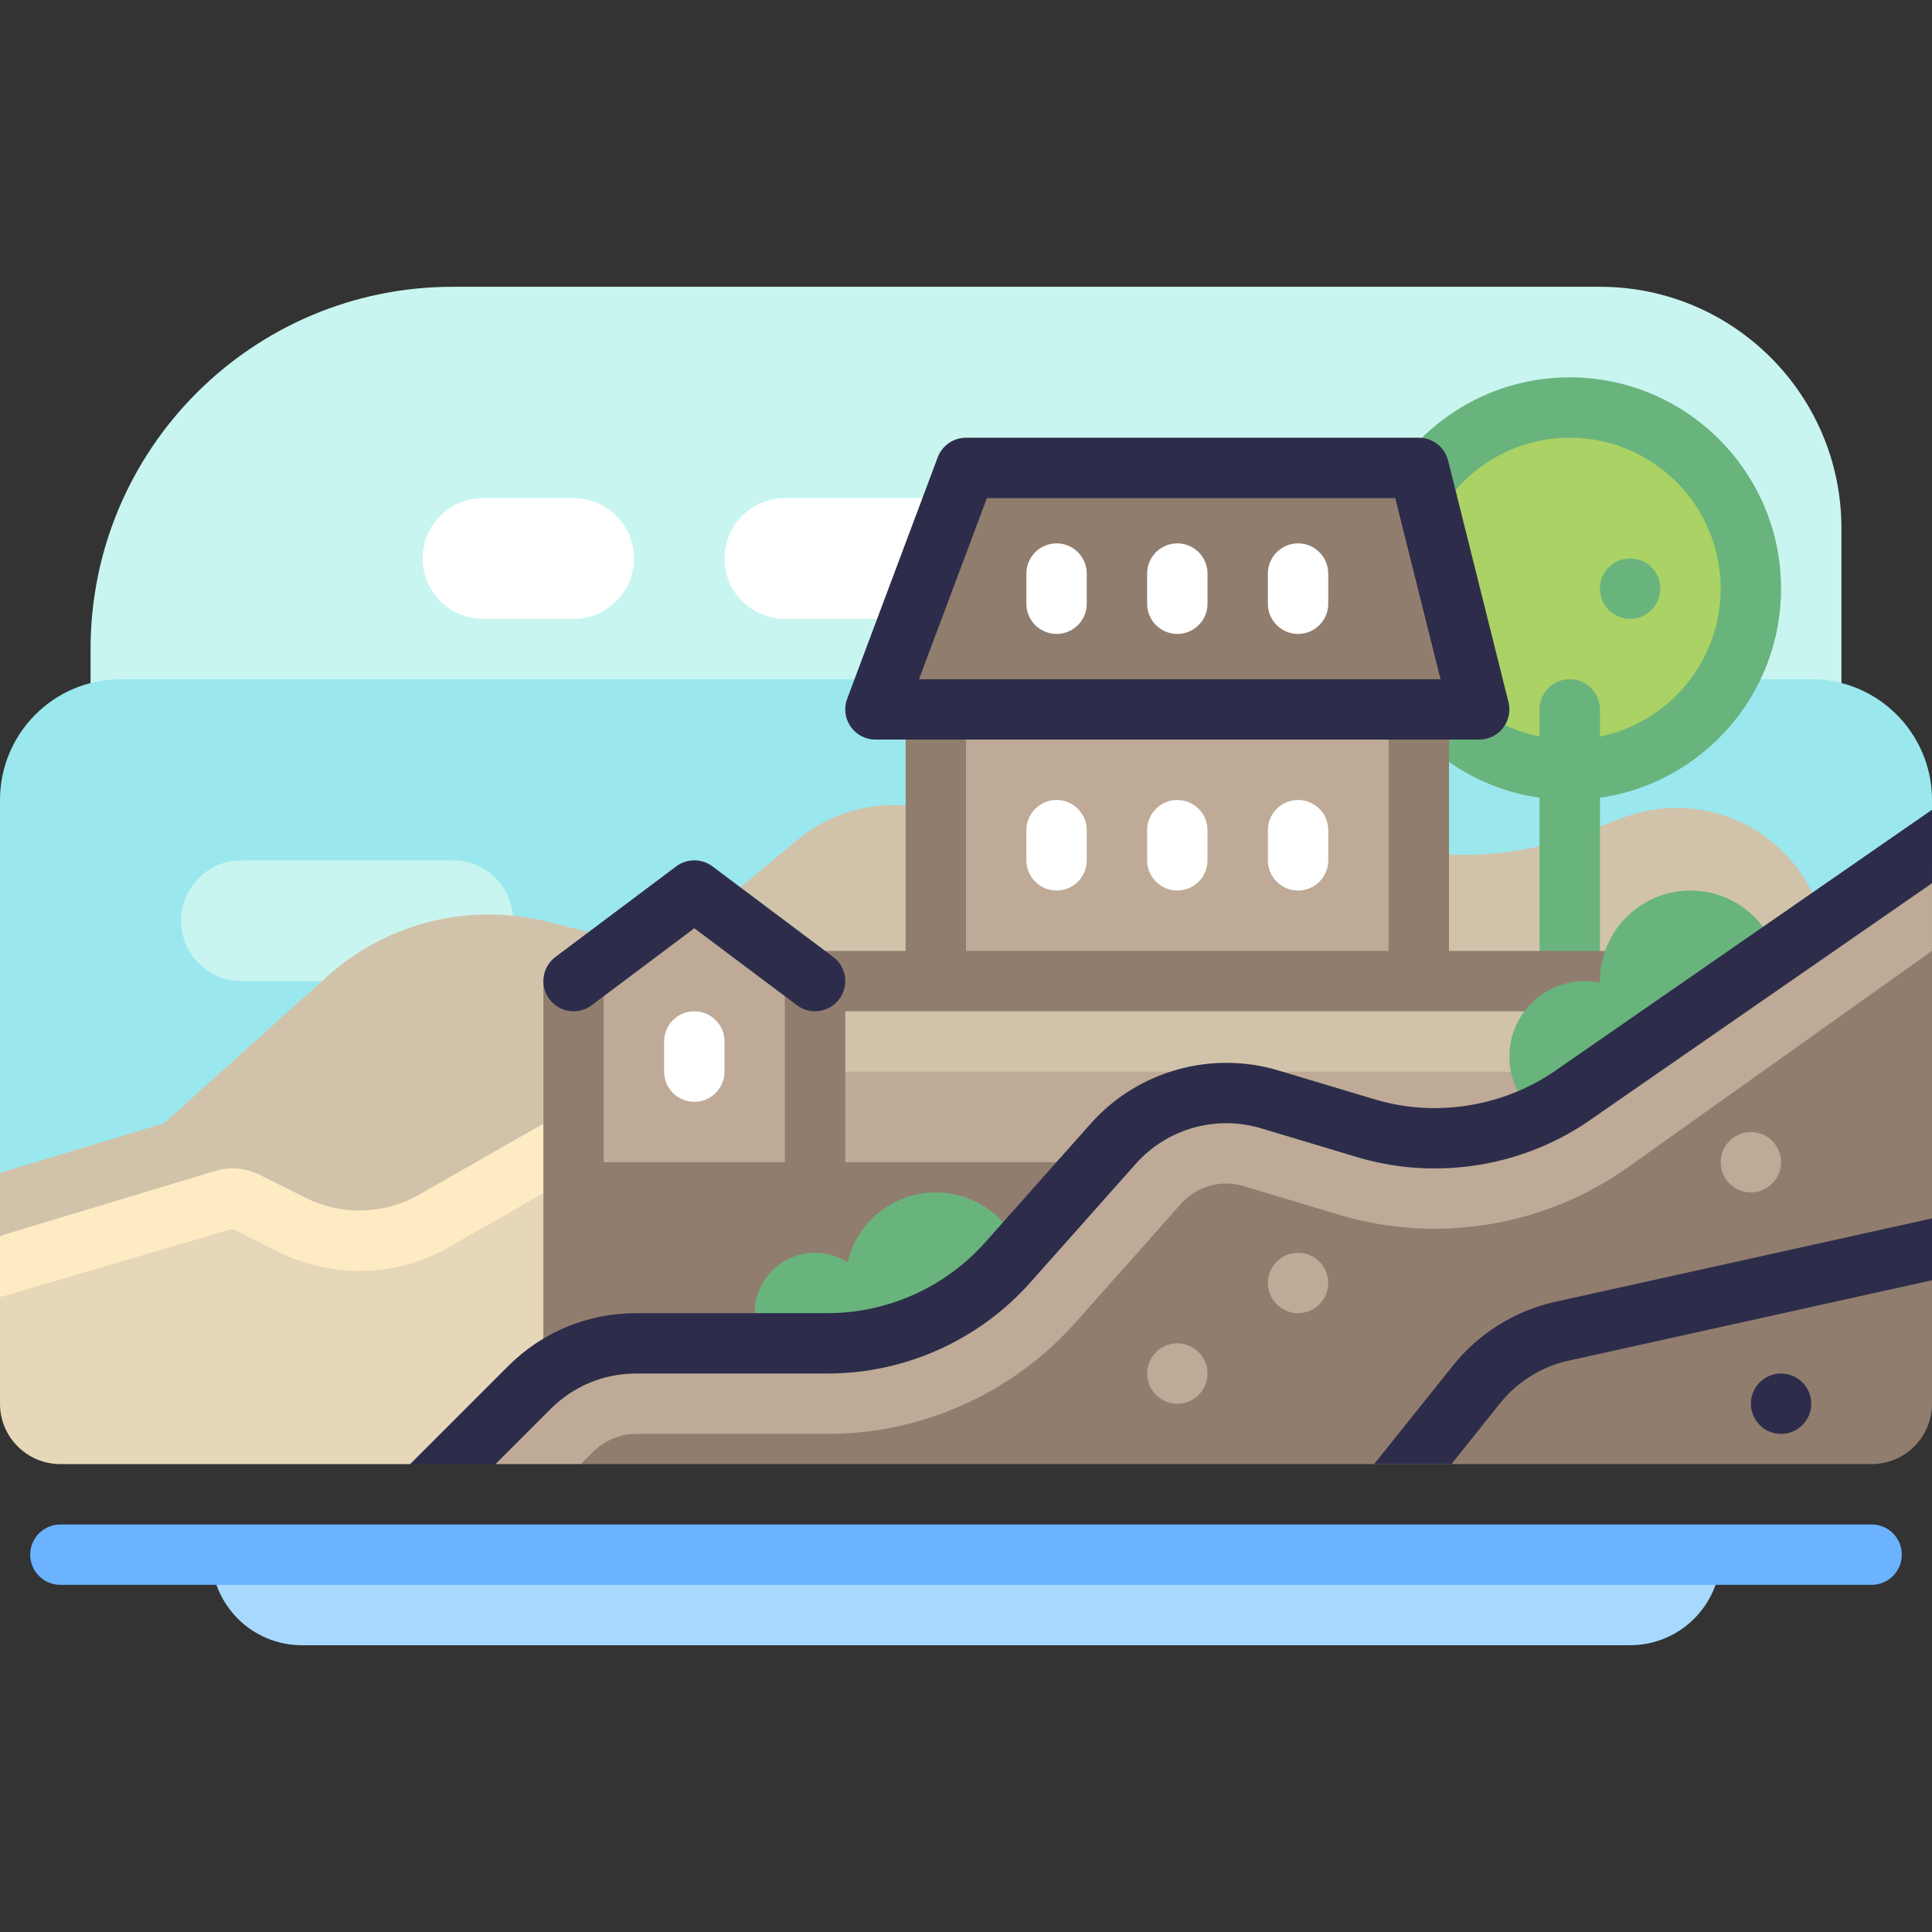 <svg id="Capa_1" enable-background="new 0 0 512 512" height="512" viewBox="0 0 512 512" width="512" xmlns="http://www.w3.org/2000/svg"><rect x="0" y="0" width="512" height="512" fill="#333333" stroke="none"/><path d="m488 220h-464v-48c0-53.019 42.981-96 96-96h304c35.346 0 64 28.654 64 64z" fill="#c8f5f0"/><path d="m152 164h-24c-8.837 0-16-7.163-16-16 0-8.837 7.163-16 16-16h24c8.837 0 16 7.163 16 16 0 8.837-7.164 16-16 16z" fill="#fff"/><path d="m264 164h-56c-8.837 0-16-7.163-16-16 0-8.837 7.163-16 16-16h56c8.837 0 16 7.163 16 16 0 8.837-7.164 16-16 16z" fill="#fff"/><path d="m480 180h-448c-17.673 0-32 14.327-32 32v98.813l22.667 53.187h435.333l54-149.402v-2.598c0-17.673-14.327-32-32-32z" fill="#9be7ee"/><path d="m120 260h-56c-8.837 0-16-7.163-16-16 0-8.837 7.163-16 16-16h56c8.837 0 16 7.163 16 16 0 8.836-7.163 16-16 16z" fill="#c8f5f0"/><path d="m32 308 54.694-49.224c15.821-14.239 37.686-19.681 58.336-14.518l30.97 7.742 35.272-29.393c8.15-6.792 18.664-10.067 29.229-9.107l139.467 12.679c13.185 1.199 26.47-.593 38.866-5.242l11.448-4.293c19.167-7.188 40.667 1.255 49.822 19.565l7.896 15.791v72h-456z" fill="#d1c3aa"/><circle cx="416" cy="156" fill="#aad264" r="48"/><path d="m472 156c0-30.879-25.121-56-56-56s-56 25.121-56 56c0 28.162 20.898 51.525 48 55.419v48.581c0 4.418 3.582 8 8 8s8-3.582 8-8v-48.581c27.101-3.894 48-27.257 48-55.419zm-48 39.195v-7.195c0-4.418-3.582-8-8-8s-8 3.582-8 8v7.195c-18.235-3.717-32-19.878-32-39.195 0-22.057 17.945-40 40-40s40 17.943 40 40c0 19.317-13.765 35.478-32 39.195z" fill="#69b47d"/><path d="m152 284-44.848 25.627c-6.967 3.981-15.463 4.217-22.64.628l-12.162-6.081c-5.371-2.685-11.553-3.26-17.326-1.61l-55.024 41.218v28.218c0 8.837 7.163 16 16 16h92.687l44.802-24.028z" fill="#e6d7b9"/><path d="m61.621 325.644 12.152 6.074c14.387 7.199 31.316 6.734 45.285-1.254l32.942-18.824v-27.64l-44.848 25.627c-6.967 3.981-15.463 4.217-22.64.628l-12.162-6.081c-5.371-2.685-11.553-3.26-17.327-1.61l-55.023 24.965v16.253z" fill="#ffebc3"/><path d="m148.031 277.055-44.848 25.629c-4.648 2.656-10.297 2.816-15.094.414l-12.16-6.078c-7.176-3.59-15.391-4.348-23.219-2.113l-52.71 15.906v16.716l57.227-17.271c3.848-1.102 7.961-.727 11.547 1.074l12.16 6.078c9.59 4.789 20.879 4.492 30.187-.836l44.848-25.629c3.836-2.191 5.168-7.078 2.977-10.914-2.192-3.84-7.075-5.168-10.915-2.976z" fill="#d1c3aa"/><path d="m392 188h-160l24-64h120z" fill="#917d6e"/><path d="m248 188h128v72h-128z" fill="#beaa96"/><path d="m216 260-32-24-32 24v96h320v-96z" fill="#beaa96"/><path d="m216 260h232v24h-232z" fill="#d1c3aa"/><path d="m280 308h-56v-48l-16 4v44h-48v-44l-16-4v96h144v-40c0-4.418-3.582-8-8-8z" fill="#917d6e"/><circle cx="248" cy="340" fill="#69b47d" r="24"/><circle cx="216" cy="348" fill="#69b47d" r="16"/><path d="m512 372v-120l-94.466 37.761c-16.107 11.505-36.631 14.91-55.59 9.222l-25.504-7.651c-14.906-4.472-31.052.107-41.391 11.738l-27.956 31.45c-12.145 13.663-29.553 21.48-47.833 21.48h-50.691c-10.609 0-20.783 4.214-28.284 11.716l13.652 20.284h342.063c8.836 0 16-7.164 16-16z" fill="#917d6e"/><g fill="#fff"><path d="m184 292c-4.418 0-8-3.582-8-8v-8c0-4.418 3.582-8 8-8 4.418 0 8 3.582 8 8v8c0 4.418-3.582 8-8 8z"/><path d="m280 236c-4.418 0-8-3.582-8-8v-8c0-4.418 3.582-8 8-8 4.418 0 8 3.582 8 8v8c0 4.418-3.582 8-8 8z"/><path d="m280 168c-4.418 0-8-3.582-8-8v-8c0-4.418 3.582-8 8-8 4.418 0 8 3.582 8 8v8c0 4.418-3.582 8-8 8z"/><path d="m344 168c-4.418 0-8-3.582-8-8v-8c0-4.418 3.582-8 8-8 4.418 0 8 3.582 8 8v8c0 4.418-3.582 8-8 8z"/><path d="m312 168c-4.418 0-8-3.582-8-8v-8c0-4.418 3.582-8 8-8 4.418 0 8 3.582 8 8v8c0 4.418-3.582 8-8 8z"/><path d="m344 236c-4.418 0-8-3.582-8-8v-8c0-4.418 3.582-8 8-8 4.418 0 8 3.582 8 8v8c0 4.418-3.582 8-8 8z"/><path d="m312 236c-4.418 0-8-3.582-8-8v-8c0-4.418 3.582-8 8-8 4.418 0 8 3.582 8 8v8c0 4.418-3.582 8-8 8z"/></g><path d="m456 252h-72v-64c0-4.418-3.582-8-8-8s-8 3.582-8 8v64h-112v-64c0-4.418-3.582-8-8-8s-8 3.582-8 8v64h-24c-4.418 0-8 3.582-8 8s3.582 8 8 8h240c4.418 0 8-3.582 8-8s-3.582-8-8-8z" fill="#917d6e"/><path d="m392 196h-160c-2.625 0-5.082-1.287-6.574-3.443-1.496-2.156-1.836-4.908-.918-7.365l24-64c1.172-3.124 4.156-5.192 7.492-5.192h120c3.672 0 6.871 2.498 7.762 6.061l16 64c.598 2.389.059 4.922-1.457 6.863s-3.84 3.076-6.305 3.076zm-148.457-16h138.211l-12-48h-108.211z" fill="#2d2d4b"/><path d="m215.992 268c-1.668 0-3.352-.521-4.793-1.6l-27.199-20.4-27.199 20.4c-3.543 2.652-8.551 1.934-11.199-1.6-2.652-3.535-1.938-8.551 1.598-11.201l32-24c2.844-2.133 6.758-2.133 9.602 0l32 24c3.535 2.65 4.25 7.666 1.598 11.201-1.572 2.094-3.974 3.2-6.408 3.2z" fill="#2d2d4b"/><circle cx="432" cy="156" fill="#69b47d" r="8"/><path d="m56 412c0 13.255 10.745 24 24 24h352c13.255 0 24-10.745 24-24z" fill="#a7d9ff"/><path d="m496 420h-480c-4.418 0-8-3.582-8-8 0-4.418 3.582-8 8-8h480c4.418 0 8 3.582 8 8 0 4.418-3.582 8-8 8z" fill="#6bb2ff"/><path d="m448 236c-13.255 0-24 10.745-24 24 0 .135.008.269.01.403-1.296-.264-2.637-.403-4.01-.403-11.046 0-20 8.954-20 20s8.954 20 20 20c10.174 0 18.554-7.603 19.817-17.433 2.554.926 5.309 1.433 8.183 1.433 13.255 0 24-10.745 24-24s-10.745-24-24-24z" fill="#69b47d"/><path d="m153.937 388 3.316-3.316c2.98-2.977 7.102-4.684 11.316-4.684h50.691c25.113 0 49.086-10.766 65.77-29.535l27.953-31.449c4.121-4.641 10.609-6.488 16.559-4.695l25.504 7.652c25.891 7.754 54.453 3.02 76.437-12.68l80.517-57.293v-24l-94.466 61.761c-16.107 11.505-36.631 14.91-55.59 9.222l-25.505-7.652c-14.905-4.472-31.052.107-41.39 11.739l-27.955 31.449c-12.145 13.663-29.554 21.481-47.834 21.481h-50.691c-10.608 0-20.783 4.214-28.284 11.716l-8.973 20.284z" fill="#beaa96"/><circle cx="344" cy="340" fill="#beaa96" r="8"/><circle cx="464" cy="308" fill="#beaa96" r="8"/><circle cx="312" cy="364" fill="#beaa96" r="8"/><circle cx="472" cy="372" fill="#2d2d4b" r="8"/><path d="m512 322.888-100.25 22.19c-10.484 2.422-19.961 8.383-26.684 16.785l-20.909 26.137h20.486l12.915-16.145c4.48-5.602 10.801-9.574 17.723-11.172l96.719-21.405z" fill="#2d2d4b"/><path d="m512 214.598-99.113 68.652c-13.996 9.992-32.168 13.027-48.645 8.07l-25.504-7.652c-17.824-5.336-37.312.18-49.672 14.086l-27.953 31.449c-10.617 11.945-25.871 18.797-41.851 18.797h-50.692c-12.824 0-24.875 4.992-33.941 14.059l-25.942 25.941h22.625l14.629-14.629c6.043-6.043 14.082-9.371 22.629-9.371h50.691c20.547 0 40.16-8.809 53.812-24.164l27.953-31.449c8.242-9.277 21.242-12.945 33.113-9.391l25.504 7.652c21.172 6.359 44.551 2.473 62.445-10.309l89.912-62.276z" fill="#2d2d4b"/></svg>